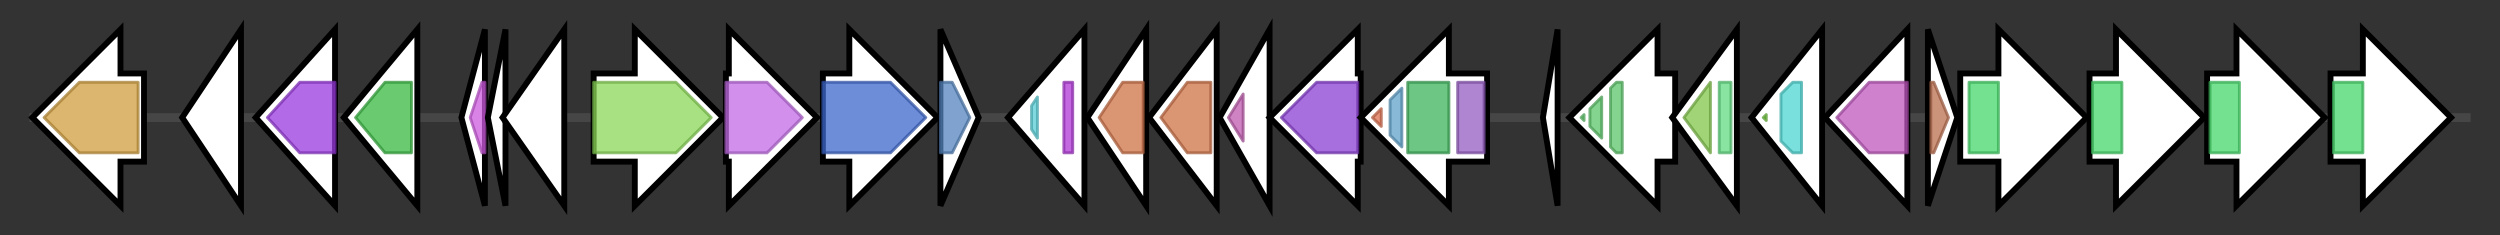 <svg version="1.1" baseProfile="full" xmlns="http://www.w3.org/2000/svg" width="850.667" height="80">
	<rect width="100%" height="100%" fill="#333333" stroke="none"/>
	<g>
		<line x1="10" y1="40.0" x2="840.667" y2="40.0" style="stroke:rgb(70,70,70); stroke-width:3 "/>
		<g>
			<title> (ctg1_2106)</title>
			<polygon class=" (ctg1_2106)" points="49,25 41,25 41,10 11,40 41,70 41,55 49,55" fill="rgb(255,255,255)" fill-opacity="1.0" stroke="rgb(0,0,0)" stroke-width="2"  />
			<g>
				<title>OAD_beta (PF03977)
"Na+-transporting oxaloacetate decarboxylase beta subunit"</title>
				<polygon class="PF03977" points="15,40 27,28 47,28 47,52 27,52" stroke-linejoin="round" width="36" height="24" fill="rgb(208,158,62)" stroke="rgb(166,126,49)" stroke-width="1" opacity="0.75" />
			</g>
		</g>
		<g>
			<title> (ctg1_2107)</title>
			<polygon class=" (ctg1_2107)" points="62,40 82,10 82,70" fill="rgb(255,255,255)" fill-opacity="1.0" stroke="rgb(0,0,0)" stroke-width="2"  />
		</g>
		<g>
			<title> (ctg1_2108)</title>
			<polygon class=" (ctg1_2108)" points="87,40 114,10 114,70" fill="rgb(255,255,255)" fill-opacity="1.0" stroke="rgb(0,0,0)" stroke-width="2"  />
			<g>
				<title>DegV (PF02645)
"Uncharacterised protein, DegV family COG1307"</title>
				<polygon class="PF02645" points="91,40 102,28 114,28 114,52 102,52" stroke-linejoin="round" width="27" height="24" fill="rgb(153,57,221)" stroke="rgb(122,45,176)" stroke-width="1" opacity="0.75" />
			</g>
		</g>
		<g>
			<title> (ctg1_2109)</title>
			<polygon class=" (ctg1_2109)" points="117,40 142,10 142,70" fill="rgb(255,255,255)" fill-opacity="1.0" stroke="rgb(0,0,0)" stroke-width="2"  />
			<g>
				<title>tRNA_m1G_MT (PF01746)
"tRNA (Guanine-1)-methyltransferase"</title>
				<polygon class="PF01746" points="121,40 131,28 140,28 140,52 131,52" stroke-linejoin="round" width="20" height="24" fill="rgb(56,184,65)" stroke="rgb(44,147,52)" stroke-width="1" opacity="0.75" />
			</g>
		</g>
		<g>
			<title> (ctg1_2110)</title>
			<polygon class=" (ctg1_2110)" points="157,40 165,10 165,70" fill="rgb(255,255,255)" fill-opacity="1.0" stroke="rgb(0,0,0)" stroke-width="2"  />
			<g>
				<title>Coat_F (PF07875)
"Coat F domain"</title>
				<polygon class="PF07875" points="160,40 164,28 165,28 165,52 164,52" stroke-linejoin="round" width="6" height="24" fill="rgb(205,89,222)" stroke="rgb(164,71,177)" stroke-width="1" opacity="0.75" />
			</g>
		</g>
		<g>
			<title> (ctg1_2111)</title>
			<polygon class=" (ctg1_2111)" points="166,40 172,10 172,70" fill="rgb(255,255,255)" fill-opacity="1.0" stroke="rgb(0,0,0)" stroke-width="2"  />
		</g>
		<g>
			<title> (ctg1_2112)</title>
			<polygon class=" (ctg1_2112)" points="171,40 192,10 192,70" fill="rgb(255,255,255)" fill-opacity="1.0" stroke="rgb(0,0,0)" stroke-width="2"  />
		</g>
		<g>
			<title> (ctg1_2113)</title>
			<polygon class=" (ctg1_2113)" points="202,25 216,25 216,10 246,40 216,70 216,55 202,55" fill="rgb(255,255,255)" fill-opacity="1.0" stroke="rgb(0,0,0)" stroke-width="2"  />
			<g>
				<title>Cys_Met_Meta_PP (PF01053)
"Cys/Met metabolism PLP-dependent enzyme"</title>
				<polygon class="PF01053" points="202,28 230,28 242,40 230,52 202,52" stroke-linejoin="round" width="41" height="24" fill="rgb(138,215,87)" stroke="rgb(110,172,69)" stroke-width="1" opacity="0.75" />
			</g>
		</g>
		<g>
			<title> (ctg1_2114)</title>
			<polygon class=" (ctg1_2114)" points="247,25 248,25 248,10 278,40 248,70 248,55 247,55" fill="rgb(255,255,255)" fill-opacity="1.0" stroke="rgb(0,0,0)" stroke-width="2"  />
			<g>
				<title>PALP (PF00291)
"Pyridoxal-phosphate dependent enzyme"</title>
				<polygon class="PF00291" points="247,28 261,28 273,40 261,52 247,52" stroke-linejoin="round" width="28" height="24" fill="rgb(194,107,229)" stroke="rgb(155,85,183)" stroke-width="1" opacity="0.75" />
			</g>
		</g>
		<g>
			<title> (ctg1_2115)</title>
			<polygon class=" (ctg1_2115)" points="280,25 289,25 289,10 319,40 289,70 289,55 280,55" fill="rgb(255,255,255)" fill-opacity="1.0" stroke="rgb(0,0,0)" stroke-width="2"  />
			<g>
				<title>Aminotran_5 (PF00266)
"Aminotransferase class-V"</title>
				<polygon class="PF00266" points="280,28 303,28 315,40 303,52 280,52" stroke-linejoin="round" width="36" height="24" fill="rgb(61,103,204)" stroke="rgb(48,82,163)" stroke-width="1" opacity="0.75" />
			</g>
		</g>
		<g>
			<title> (ctg1_2116)</title>
			<polygon class=" (ctg1_2116)" points="320,10 333,40 320,70" fill="rgb(255,255,255)" fill-opacity="1.0" stroke="rgb(0,0,0)" stroke-width="2"  />
			<g>
				<title>NifU_N (PF01592)
"NifU-like N terminal domain"</title>
				<polygon class="PF01592" points="320,28 324,28 330,40 324,52 320,52" stroke-linejoin="round" width="12" height="24" fill="rgb(84,132,189)" stroke="rgb(67,105,151)" stroke-width="1" opacity="0.75" />
			</g>
		</g>
		<g>
			<title> (ctg1_2117)</title>
			<polygon class=" (ctg1_2117)" points="343,40 369,10 369,70" fill="rgb(255,255,255)" fill-opacity="1.0" stroke="rgb(0,0,0)" stroke-width="2"  />
			<g>
				<title>Fer4_7 (PF12838)
"4Fe-4S dicluster domain"</title>
				<polygon class="PF12838" points="347,40 347,40 347,40" stroke-linejoin="round" width="4" height="24" fill="rgb(219,110,78)" stroke="rgb(175,88,62)" stroke-width="1" opacity="0.75" />
			</g>
			<g>
				<title>Fer4 (PF00037)
"4Fe-4S binding domain"</title>
				<polygon class="PF00037" points="351,36 353,33 353,47 351,44" stroke-linejoin="round" width="2" height="24" fill="rgb(88,205,213)" stroke="rgb(70,164,170)" stroke-width="1" opacity="0.75" />
			</g>
			<g>
				<title>FeS (PF04060)
"Putative Fe-S cluster"</title>
				<rect class="PF04060" x="362" y="28" stroke-linejoin="round" width="3" height="24" fill="rgb(175,54,212)" stroke="rgb(139,43,169)" stroke-width="1" opacity="0.75" />
			</g>
		</g>
		<g>
			<title> (ctg1_2118)</title>
			<polygon class=" (ctg1_2118)" points="370,40 390,10 390,70" fill="rgb(255,255,255)" fill-opacity="1.0" stroke="rgb(0,0,0)" stroke-width="2"  />
			<g>
				<title>Rnf-Nqr (PF02508)
"Rnf-Nqr subunit, membrane protein"</title>
				<polygon class="PF02508" points="374,40 382,28 389,28 389,52 382,52" stroke-linejoin="round" width="19" height="24" fill="rgb(205,113,69)" stroke="rgb(164,90,55)" stroke-width="1" opacity="0.75" />
			</g>
		</g>
		<g>
			<title> (ctg1_2119)</title>
			<polygon class=" (ctg1_2119)" points="391,40 414,10 414,70" fill="rgb(255,255,255)" fill-opacity="1.0" stroke="rgb(0,0,0)" stroke-width="2"  />
			<g>
				<title>Rnf-Nqr (PF02508)
"Rnf-Nqr subunit, membrane protein"</title>
				<polygon class="PF02508" points="395,40 404,28 412,28 412,52 404,52" stroke-linejoin="round" width="19" height="24" fill="rgb(205,113,69)" stroke="rgb(164,90,55)" stroke-width="1" opacity="0.75" />
			</g>
		</g>
		<g>
			<title> (ctg1_2120)</title>
			<polygon class=" (ctg1_2120)" points="415,40 432,10 432,70" fill="rgb(255,255,255)" fill-opacity="1.0" stroke="rgb(0,0,0)" stroke-width="2"  />
			<g>
				<title>FMN_bind (PF04205)
"FMN-binding domain"</title>
				<polygon class="PF04205" points="418,40 423,32 423,48" stroke-linejoin="round" width="8" height="24" fill="rgb(190,90,173)" stroke="rgb(152,72,138)" stroke-width="1" opacity="0.75" />
			</g>
		</g>
		<g>
			<title> (ctg1_2121)</title>
			<polygon class=" (ctg1_2121)" points="463,25 462,25 462,10 432,40 462,70 462,55 463,55" fill="rgb(255,255,255)" fill-opacity="1.0" stroke="rgb(0,0,0)" stroke-width="2"  />
			<g>
				<title>NQR2_RnfD_RnfE (PF03116)
"NQR2, RnfD, RnfE family"</title>
				<polygon class="PF03116" points="436,40 448,28 462,28 462,52 448,52" stroke-linejoin="round" width="29" height="24" fill="rgb(138,62,211)" stroke="rgb(110,49,168)" stroke-width="1" opacity="0.75" />
			</g>
		</g>
		<g>
			<title> (ctg1_2122)</title>
			<polygon class=" (ctg1_2122)" points="506,25 493,25 493,10 463,40 493,70 493,55 506,55" fill="rgb(255,255,255)" fill-opacity="1.0" stroke="rgb(0,0,0)" stroke-width="2"  />
			<g>
				<title>Fer4_7 (PF12838)
"4Fe-4S dicluster domain"</title>
				<polygon class="PF12838" points="467,40 470,37 470,43" stroke-linejoin="round" width="5" height="24" fill="rgb(219,110,78)" stroke="rgb(175,88,62)" stroke-width="1" opacity="0.75" />
			</g>
			<g>
				<title>SLBB (PF10531)
"SLBB domain"</title>
				<polygon class="PF10531" points="473,34 477,30 477,50 473,46" stroke-linejoin="round" width="4" height="24" fill="rgb(96,161,201)" stroke="rgb(76,128,160)" stroke-width="1" opacity="0.75" />
			</g>
			<g>
				<title>Complex1_51K (PF01512)
"Respiratory-chain NADH dehydrogenase 51 Kd subunit"</title>
				<polygon class="PF01512" points="479,28 479,28 493,28 493,52 479,52 479,52" stroke-linejoin="round" width="14" height="24" fill="rgb(60,178,91)" stroke="rgb(48,142,72)" stroke-width="1" opacity="0.75" />
			</g>
			<g>
				<title>RnfC_N (PF13375)
"RnfC Barrel sandwich hybrid domain"</title>
				<rect class="PF13375" x="496" y="28" stroke-linejoin="round" width="9" height="24" fill="rgb(148,92,193)" stroke="rgb(118,73,154)" stroke-width="1" opacity="0.75" />
			</g>
		</g>
		<g>
			<title> (ctg1_2123)</title>
			<polygon class=" (ctg1_2123)" points="525,40 530,10 530,70" fill="rgb(255,255,255)" fill-opacity="1.0" stroke="rgb(0,0,0)" stroke-width="2"  />
		</g>
		<g>
			<title> (ctg1_2124)</title>
			<polygon class=" (ctg1_2124)" points="570,25 564,25 564,10 534,40 564,70 564,55 570,55" fill="rgb(255,255,255)" fill-opacity="1.0" stroke="rgb(0,0,0)" stroke-width="2"  />
			<g>
				<title>SLH (PF00395)
"S-layer homology domain"</title>
				<polygon class="PF00395" points="538,40 539,39 539,41" stroke-linejoin="round" width="4" height="24" fill="rgb(91,196,104)" stroke="rgb(72,156,83)" stroke-width="1" opacity="0.75" />
			</g>
			<g>
				<title>SLH (PF00395)
"S-layer homology domain"</title>
				<polygon class="PF00395" points="541,37 545,33 545,47 541,43" stroke-linejoin="round" width="4" height="24" fill="rgb(91,196,104)" stroke="rgb(72,156,83)" stroke-width="1" opacity="0.75" />
			</g>
			<g>
				<title>SLH (PF00395)
"S-layer homology domain"</title>
				<polygon class="PF00395" points="548,30 550,28 552,28 552,52 550,52 548,50" stroke-linejoin="round" width="4" height="24" fill="rgb(91,196,104)" stroke="rgb(72,156,83)" stroke-width="1" opacity="0.75" />
			</g>
		</g>
		<g>
			<title> (ctg1_2125)</title>
			<polygon class=" (ctg1_2125)" points="569,40 591,10 591,70" fill="rgb(255,255,255)" fill-opacity="1.0" stroke="rgb(0,0,0)" stroke-width="2"  />
			<g>
				<title>CoA_binding (PF02629)
"CoA binding domain"</title>
				<polygon class="PF02629" points="573,40 582,28 582,28 582,52 582,52 573,40" stroke-linejoin="round" width="9" height="24" fill="rgb(129,197,74)" stroke="rgb(103,157,59)" stroke-width="1" opacity="0.75" />
			</g>
			<g>
				<title>Put_DNA-bind_N (PF06971)
"Putative DNA-binding protein N-terminus"</title>
				<rect class="PF06971" x="585" y="28" stroke-linejoin="round" width="4" height="24" fill="rgb(97,219,129)" stroke="rgb(77,175,103)" stroke-width="1" opacity="0.75" />
			</g>
		</g>
		<g>
			<title> (ctg1_2126)</title>
			<polygon class=" (ctg1_2126)" points="596,40 620,10 620,70" fill="rgb(255,255,255)" fill-opacity="1.0" stroke="rgb(0,0,0)" stroke-width="2"  />
			<g>
				<title>Sigma70_r4 (PF04545)
"Sigma-70, region 4"</title>
				<polygon class="PF04545" points="600,40 601,39 601,41" stroke-linejoin="round" width="5" height="24" fill="rgb(105,192,55)" stroke="rgb(84,153,44)" stroke-width="1" opacity="0.75" />
			</g>
			<g>
				<title>Sigma70_r2 (PF04542)
"Sigma-70 region 2"</title>
				<polygon class="PF04542" points="606,32 610,28 613,28 613,52 610,52 606,48" stroke-linejoin="round" width="7" height="24" fill="rgb(76,213,209)" stroke="rgb(60,170,167)" stroke-width="1" opacity="0.75" />
			</g>
		</g>
		<g>
			<title> (ctg1_2127)</title>
			<polygon class=" (ctg1_2127)" points="621,40 649,10 649,70" fill="rgb(255,255,255)" fill-opacity="1.0" stroke="rgb(0,0,0)" stroke-width="2"  />
			<g>
				<title>Peptidase_U4 (PF03419)
"Sporulation factor SpoIIGA"</title>
				<polygon class="PF03419" points="625,40 636,28 649,28 649,52 636,52" stroke-linejoin="round" width="28" height="24" fill="rgb(190,87,189)" stroke="rgb(152,69,151)" stroke-width="1" opacity="0.75" />
			</g>
		</g>
		<g>
			<title> (ctg1_2128)</title>
			<polygon class=" (ctg1_2128)" points="656,10 666,40 656,70" fill="rgb(255,255,255)" fill-opacity="1.0" stroke="rgb(0,0,0)" stroke-width="2"  />
			<g>
				<title>PadR (PF03551)
"Transcriptional regulator PadR-like family"</title>
				<polygon class="PF03551" points="657,28 658,28 663,40 658,52 657,52" stroke-linejoin="round" width="7" height="24" fill="rgb(187,111,79)" stroke="rgb(149,88,63)" stroke-width="1" opacity="0.75" />
			</g>
		</g>
		<g>
			<title> (ctg1_2129)</title>
			<polygon class=" (ctg1_2129)" points="667,25 680,25 680,10 710,40 680,70 680,55 667,55" fill="rgb(255,255,255)" fill-opacity="1.0" stroke="rgb(0,0,0)" stroke-width="2"  />
			<g>
				<title>DUF2812 (PF11193)
"Protein of unknown function (DUF2812)"</title>
				<rect class="PF11193" x="670" y="28" stroke-linejoin="round" width="10" height="24" fill="rgb(69,215,106)" stroke="rgb(55,172,84)" stroke-width="1" opacity="0.75" />
			</g>
		</g>
		<g>
			<title> (ctg1_2130)</title>
			<polygon class=" (ctg1_2130)" points="711,25 720,25 720,10 750,40 720,70 720,55 711,55" fill="rgb(255,255,255)" fill-opacity="1.0" stroke="rgb(0,0,0)" stroke-width="2"  />
			<g>
				<title>DUF2812 (PF11193)
"Protein of unknown function (DUF2812)"</title>
				<rect class="PF11193" x="712" y="28" stroke-linejoin="round" width="10" height="24" fill="rgb(69,215,106)" stroke="rgb(55,172,84)" stroke-width="1" opacity="0.75" />
			</g>
		</g>
		<g>
			<title> (ctg1_2131)</title>
			<polygon class=" (ctg1_2131)" points="751,25 761,25 761,10 791,40 761,70 761,55 751,55" fill="rgb(255,255,255)" fill-opacity="1.0" stroke="rgb(0,0,0)" stroke-width="2"  />
			<g>
				<title>DUF2812 (PF11193)
"Protein of unknown function (DUF2812)"</title>
				<rect class="PF11193" x="752" y="28" stroke-linejoin="round" width="10" height="24" fill="rgb(69,215,106)" stroke="rgb(55,172,84)" stroke-width="1" opacity="0.75" />
			</g>
		</g>
		<g>
			<title> (ctg1_2132)</title>
			<polygon class=" (ctg1_2132)" points="793,25 804,25 804,10 834,40 804,70 804,55 793,55" fill="rgb(255,255,255)" fill-opacity="1.0" stroke="rgb(0,0,0)" stroke-width="2"  />
			<g>
				<title>DUF2812 (PF11193)
"Protein of unknown function (DUF2812)"</title>
				<rect class="PF11193" x="794" y="28" stroke-linejoin="round" width="10" height="24" fill="rgb(69,215,106)" stroke="rgb(55,172,84)" stroke-width="1" opacity="0.75" />
			</g>
		</g>
	</g>
</svg>
